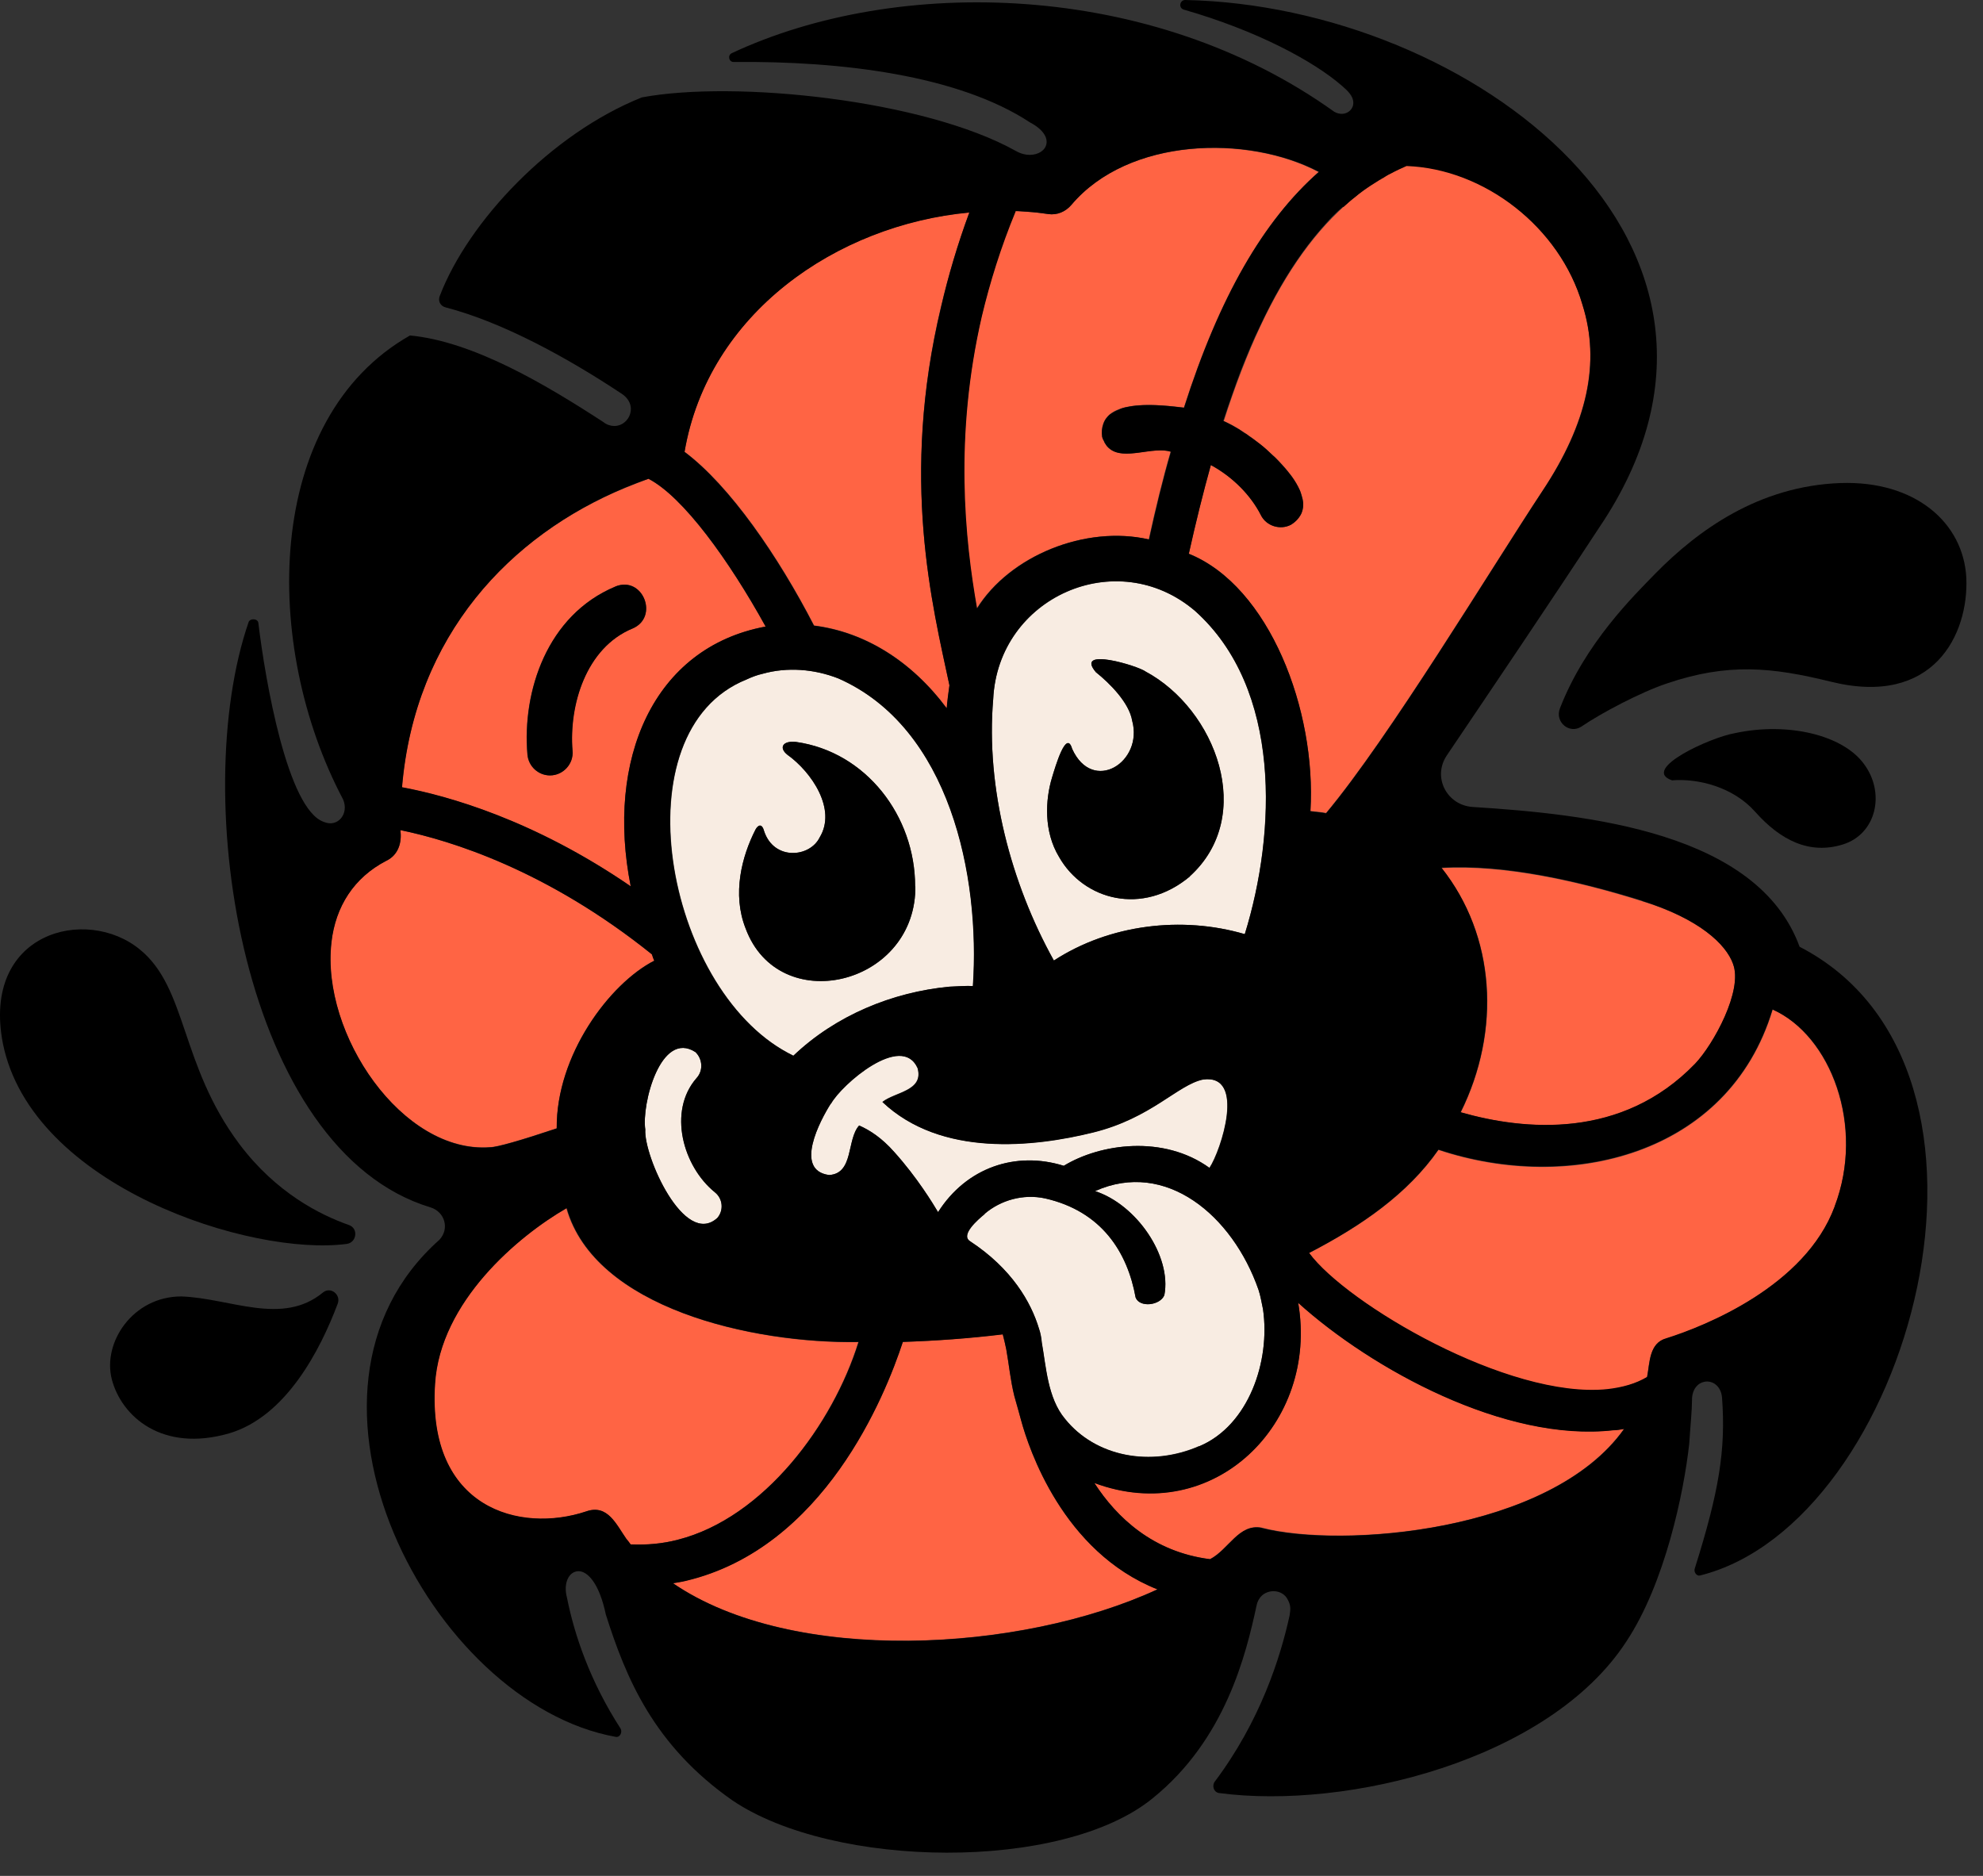 <svg width="74" height="70" viewBox="0 0 74 70" fill="none" xmlns="http://www.w3.org/2000/svg">
<rect x="0" y="0" width="74" height="70" fill="#333333" stroke="none"/>
<path d="M66.142 37.667C68.32 38.644 69.6 42.03 68.464 45.031C67.359 47.993 63.629 49.482 62.18 49.954C61.532 50.13 61.564 50.858 61.46 51.395C61.036 51.643 60.532 51.795 59.987 51.851C56.281 52.235 50.238 48.657 48.846 46.76C50.815 45.744 52.535 44.551 53.68 42.91C58.538 44.535 64.502 43.134 66.15 37.684L66.142 37.667Z" fill="#FF6444"/>
<path d="M64.67 35.971C65.054 36.947 63.95 38.972 63.261 39.7C60.532 42.526 56.906 42.19 54.513 41.509C56.025 38.46 55.817 34.914 53.792 32.393C56.145 32.257 58.939 32.889 61.292 33.633C63.413 34.29 64.414 35.234 64.678 35.979L64.67 35.971Z" fill="#FF6444"/>
<path d="M60.196 53.364C60.332 53.364 60.468 53.34 60.604 53.316C57.85 57.206 50.03 57.774 47.085 57.005C46.228 56.846 45.86 57.814 45.148 58.182C43.027 57.91 41.666 56.621 40.834 55.333C45.284 56.989 49.214 53.115 48.445 48.617C51.183 51.083 56.169 53.82 60.196 53.364V53.364Z" fill="#FF6444"/>
<path d="M59.051 11.358C59.731 13.511 59.235 15.784 57.562 18.314C55.593 21.291 51.839 27.518 49.486 30.336C49.286 30.296 49.086 30.288 48.902 30.264C49.126 26.51 47.365 21.875 44.363 20.659C44.627 19.466 44.9 18.378 45.18 17.353C46.012 17.801 46.676 18.482 47.053 19.21C47.253 19.634 47.781 19.794 48.181 19.578C49.742 18.578 46.829 16.192 45.668 15.712C47.357 10.429 49.55 7.46 52.495 6.179C55.393 6.275 58.211 8.468 59.051 11.358V11.358Z" fill="#FF6444"/>
<path d="M49.214 6.411C47.141 8.236 45.5 11.086 44.179 15.208C43.299 15.112 40.929 14.784 41.13 16.296C41.466 17.465 42.867 16.593 43.683 16.857C43.387 17.873 43.123 18.962 42.867 20.13C40.497 19.586 37.672 20.739 36.447 22.708C35.991 20.13 35.591 16.272 36.631 11.79C36.928 10.525 37.336 9.213 37.88 7.876C38.032 7.876 38.168 7.892 38.304 7.9C38.576 7.916 38.848 7.948 39.113 7.988C39.449 8.036 39.761 7.9 39.977 7.644C42.106 5.131 46.548 5.019 49.206 6.419L49.214 6.411Z" fill="#FF6444"/>
<path d="M38.112 53.019C38.384 54.036 39.649 57.902 43.195 59.303C38.08 61.672 29.58 62.128 25.113 59.079C25.273 59.055 25.433 59.015 25.593 58.983C30.748 57.766 33.029 52.091 33.686 50.074C34.926 50.034 36.175 49.938 37.416 49.786C37.464 49.97 37.512 50.154 37.552 50.346C37.648 50.914 37.704 51.499 37.848 52.091C37.92 52.363 38.072 52.875 38.112 53.019V53.019Z" fill="#FF6444"/>
<path d="M35.431 25.573C35.391 25.861 35.358 26.134 35.334 26.43C34.022 24.669 32.277 23.58 30.38 23.34C29.051 20.763 27.242 18.121 25.545 16.857C26.426 11.686 31.22 8.38 36.175 7.924C35.727 9.141 35.383 10.317 35.118 11.43C33.582 17.865 34.798 22.596 35.431 25.573V25.573Z" fill="#FF6444"/>
<path d="M21.135 45.087C22.192 48.801 28.035 50.146 32.029 50.082C31.076 53.156 28.499 56.637 25.297 57.454C24.713 57.606 24.129 57.662 23.528 57.63L23.376 57.446C22.992 56.886 22.672 56.117 21.864 56.405C19.398 57.238 15.925 56.293 16.229 51.643C16.413 48.585 19.318 46.128 21.135 45.087V45.087Z" fill="#FF6444"/>
<path d="M24.193 17.865C25.497 18.538 27.202 20.915 28.571 23.38C24.369 24.165 22.6 28.359 23.537 33.073C19.919 30.592 16.717 29.703 14.996 29.383C15.476 23.708 19.046 19.978 23.32 18.209C23.609 18.089 23.905 17.977 24.185 17.873L24.193 17.865ZM23.609 23.452C24.609 23.02 23.977 21.459 22.952 21.891C20.415 22.956 19.478 25.797 19.678 28.151C19.718 28.599 20.087 28.935 20.519 28.935C21.015 28.935 21.407 28.503 21.359 28.015C21.223 26.318 21.856 24.172 23.601 23.452H23.609Z" fill="#FF6444"/>
<path d="M24.321 35.611C24.361 35.699 24.385 35.771 24.417 35.843C22.744 36.699 20.751 39.372 20.775 42.102C19.438 42.55 18.542 42.806 18.286 42.806C15.012 43.054 11.962 38.572 12.363 35.162C12.515 33.826 13.203 32.745 14.42 32.113C14.868 31.905 15.004 31.432 14.94 30.976C16.813 31.36 20.407 32.465 24.321 35.611Z" fill="#FF6444"/>
<path d="M73.378 21.571C73.466 23.668 72.161 26.39 68.319 25.437C66.11 24.893 64.477 24.733 62.212 25.501C61.243 25.821 59.755 26.606 59.018 27.11C58.57 27.406 58.018 26.95 58.21 26.438C59.154 23.996 60.971 22.227 61.78 21.395C63.357 19.794 65.622 18.137 68.679 18.025C71.465 17.929 73.274 19.498 73.378 21.571V21.571Z" fill="black"/>
<path d="M69.56 28.511C70.368 29.599 70.016 31.128 68.768 31.512C67.527 31.897 66.446 31.36 65.494 30.288C64.677 29.367 63.365 29.039 62.396 29.119C61.204 28.711 63.837 27.51 64.742 27.358C66.711 26.934 68.768 27.422 69.56 28.511V28.511Z" fill="black"/>
<path d="M44.755 53.956C42.946 54.748 40.881 54.364 39.737 52.94C39.088 52.163 39.032 50.986 38.872 50.098C38.856 49.922 38.824 49.738 38.768 49.578C38.472 48.593 37.76 47.337 36.183 46.304C35.839 46.064 36.487 45.504 36.743 45.296C37.343 44.783 38.184 44.543 39 44.719C41.113 45.2 42.074 46.728 42.378 48.417C42.53 48.809 43.298 48.713 43.45 48.329C43.731 46.88 42.418 44.951 40.865 44.447C43.498 43.263 45.996 45.352 46.964 48.129C47.044 48.369 47.076 48.601 47.132 48.857C47.413 50.794 46.596 53.188 44.763 53.964L44.755 53.956Z" fill="#F8ECE2"/>
<path d="M26.77 45.447C25.537 46.568 24.016 43.126 24.08 42.15C23.936 41.205 24.657 38.42 25.953 39.26C26.218 39.517 26.25 39.949 25.993 40.229C24.913 41.462 25.481 43.527 26.682 44.495C26.978 44.735 27.01 45.167 26.77 45.447Z" fill="#F8ECE2"/>
<path d="M45.139 43.583C43.41 42.334 41.049 42.678 39.697 43.503C37.904 42.942 36.063 43.567 35.006 45.232C34.814 44.911 34.23 43.943 33.373 42.99C32.901 42.454 32.445 42.166 32.061 41.998C31.588 42.518 31.869 43.791 30.94 43.847C29.611 43.671 30.612 41.798 31.004 41.181C31.396 40.469 33.637 38.516 34.238 39.853C34.478 40.709 33.397 40.741 32.925 41.117C35.118 43.191 38.584 42.798 40.785 42.254C42.962 41.718 43.947 40.469 44.891 40.277C46.508 40.061 45.556 42.942 45.131 43.575L45.139 43.583Z" fill="#F8ECE2"/>
<path d="M31.292 25.317C30.388 24.957 29.379 24.885 28.467 25.141C28.251 25.189 28.043 25.269 27.858 25.357C23.08 27.278 24.817 36.835 29.411 39.292C29.499 39.333 29.563 39.373 29.611 39.397C31.188 37.892 33.309 37.027 35.43 36.819C35.694 36.803 36.095 36.779 36.311 36.795C36.591 32.689 35.454 27.15 31.292 25.317V25.317ZM34.158 33.201C34.07 36.803 29.059 37.964 27.826 34.65C27.314 33.361 27.682 31.953 28.195 30.952C28.275 30.808 28.427 30.688 28.515 31.016C28.883 32.121 30.22 32.001 30.588 31.248C31.228 30.2 30.292 28.815 29.387 28.167C29.059 27.911 29.195 27.631 29.707 27.686C32.317 28.055 34.15 30.448 34.15 33.073V33.201H34.158Z" fill="#F8ECE2"/>
<path d="M44.595 22.796C41.681 20.315 37.247 22.284 37.063 26.094C36.783 29.391 37.727 32.961 39.328 35.843C41.401 34.49 44.107 34.17 46.452 34.858C47.621 31.064 47.837 25.701 44.595 22.796V22.796ZM44.403 32.705C42.634 34.186 40.441 33.593 39.52 31.977C38.944 31.024 39.008 29.848 39.256 29.023C39.384 28.599 39.792 27.198 40.009 27.943C40.777 29.64 42.674 28.439 42.25 26.894C42.138 26.222 41.409 25.493 40.897 25.085C40.073 24.117 42.49 24.853 42.754 25.061C45.363 26.462 46.892 30.448 44.395 32.705H44.403Z" fill="#F8ECE2"/>
<path d="M44.403 32.705C42.634 34.186 40.441 33.593 39.521 31.977C38.944 31.024 39.008 29.848 39.257 29.023C39.385 28.599 39.793 27.198 40.009 27.942C40.777 29.639 42.674 28.439 42.25 26.894C42.138 26.222 41.41 25.493 40.897 25.085C40.073 24.116 42.49 24.853 42.754 25.061C45.364 26.462 46.892 30.448 44.395 32.705H44.403Z" fill="black"/>
<path d="M67.159 35.338C65.606 31.048 59.251 30.384 54.953 30.112C54 30.048 53.448 29.015 53.984 28.199C55.745 25.589 57.77 22.596 59.675 19.69C66.799 9.157 54.873 0.216 44.227 0C44.027 0 43.963 0.296 44.179 0.36C46.892 1.137 49.022 2.281 50.078 3.202C50.278 3.378 50.502 3.57 50.502 3.842C50.502 4.138 50.158 4.378 49.79 4.17C42.946 -0.736 33.469 -0.904 27.306 1.985C27.138 2.065 27.202 2.329 27.394 2.313C31.404 2.273 35.767 2.809 38.44 4.57C39.425 5.091 39.088 5.779 38.424 5.779C38.272 5.779 38.096 5.739 37.912 5.635C34.494 3.722 27.426 2.986 23.953 3.634C20.551 4.995 17.477 8.268 16.413 11.038C16.332 11.238 16.437 11.422 16.629 11.47C18.782 12.03 21.199 13.367 23.168 14.672C23.856 15.096 23.488 15.896 22.928 15.896C22.8 15.896 22.648 15.856 22.52 15.752C20.367 14.351 17.669 12.743 15.3 12.518C9.833 15.624 9.769 24.101 12.803 29.831C13.035 30.368 12.603 30.888 12.09 30.672C10.73 30.216 9.897 25.381 9.641 23.244C9.617 23.076 9.345 23.068 9.281 23.204C7.016 29.751 9.065 42.942 16.068 45.055C16.605 45.223 16.781 45.856 16.397 46.264C10.001 51.947 16.052 63.561 22.968 64.81C23.136 64.85 23.232 64.641 23.16 64.505C22.015 62.736 21.431 60.992 21.159 59.623C21.007 59.063 21.239 58.63 21.591 58.63C21.919 58.63 22.36 59.063 22.608 60.247C23.36 62.616 24.393 65.13 27.338 67.187C31.108 69.732 39.633 69.86 43.01 67.107C45.74 64.906 46.5 61.72 46.892 59.911C46.908 59.831 46.94 59.743 46.98 59.679C47.212 59.271 47.861 59.271 48.061 59.703C48.165 59.895 48.165 60.031 48.125 60.279C47.781 61.856 47.028 64.225 45.332 66.482C45.219 66.635 45.291 66.875 45.484 66.907C50.27 67.547 57.802 65.682 60.684 61.264C62.132 59.087 62.837 55.693 63.037 53.876C63.085 53.139 63.141 52.627 63.141 52.235C63.141 51.843 63.357 51.611 63.597 51.563C63.893 51.499 64.221 51.707 64.261 52.147C64.405 54.084 64.157 55.637 63.245 58.526C63.197 58.654 63.309 58.822 63.437 58.791C71.257 56.853 75.995 39.869 67.143 35.322L67.159 35.338ZM61.284 33.617C63.397 34.282 64.405 35.226 64.67 35.963C65.054 36.947 63.941 38.972 63.253 39.693C60.523 42.518 56.898 42.19 54.504 41.502C56.017 38.46 55.801 34.914 53.792 32.377C56.137 32.233 58.923 32.873 61.284 33.609V33.617ZM50.134 7.724C50.278 7.596 50.414 7.468 50.566 7.356C50.67 7.268 50.766 7.188 50.87 7.116C51.071 6.972 51.263 6.852 51.471 6.723C51.487 6.707 51.511 6.699 51.519 6.699C51.543 6.683 51.567 6.659 51.599 6.651C51.703 6.587 51.791 6.523 51.903 6.475C52.095 6.371 52.287 6.283 52.487 6.195C55.393 6.299 58.21 8.484 59.051 11.366C59.739 13.535 59.243 15.8 57.562 18.322C55.601 21.299 51.839 27.534 49.486 30.352C49.294 30.312 49.093 30.304 48.901 30.272C49.133 26.51 47.373 21.875 44.363 20.667C44.627 19.482 44.899 18.386 45.188 17.353C46.012 17.801 46.676 18.49 47.044 19.21C47.245 19.634 47.781 19.794 48.181 19.578C48.349 19.474 48.445 19.362 48.525 19.234C48.565 19.17 48.589 19.106 48.605 19.042C48.645 18.89 48.645 18.738 48.589 18.562C48.573 18.514 48.565 18.474 48.549 18.418C48.525 18.329 48.485 18.241 48.437 18.153C48.357 18.001 48.261 17.849 48.141 17.697L48.125 17.681C48.013 17.529 47.869 17.377 47.733 17.225C47.653 17.145 47.581 17.057 47.493 16.993C47.341 16.841 47.188 16.697 47.02 16.569C46.876 16.465 46.74 16.352 46.596 16.264C46.548 16.216 46.492 16.184 46.428 16.152C46.38 16.112 46.324 16.088 46.276 16.048C46.252 16.024 46.228 16.008 46.196 16C46.196 16 46.18 16 46.18 15.984C46.076 15.936 46.004 15.88 45.916 15.84C45.828 15.792 45.74 15.752 45.66 15.712H45.644C45.748 15.384 45.86 15.064 45.972 14.744C46.076 14.44 46.188 14.135 46.3 13.839C46.532 13.255 46.756 12.695 47.012 12.182C47.741 10.614 48.557 9.357 49.462 8.356C49.662 8.124 49.886 7.908 50.11 7.716L50.134 7.724ZM26.682 44.495C26.978 44.735 27.01 45.167 26.77 45.447C25.537 46.568 24.017 43.126 24.081 42.15C23.936 41.205 24.657 38.42 25.953 39.26C26.218 39.517 26.25 39.949 25.994 40.229C24.913 41.462 25.481 43.527 26.682 44.495ZM27.851 25.357C28.043 25.269 28.243 25.189 28.459 25.141C29.379 24.885 30.38 24.965 31.284 25.317C35.446 27.15 36.583 32.697 36.303 36.795C36.087 36.779 35.695 36.811 35.422 36.819C33.293 37.019 31.18 37.892 29.603 39.396C29.555 39.372 29.491 39.332 29.403 39.292C24.801 36.835 23.072 27.278 27.851 25.357V25.357ZM31.012 41.189C31.404 40.477 33.645 38.524 34.246 39.861C34.486 40.717 33.405 40.749 32.933 41.125C35.126 43.198 38.592 42.806 40.793 42.262C42.97 41.726 43.955 40.477 44.899 40.285C46.516 40.069 45.564 42.95 45.139 43.583C43.411 42.334 41.049 42.678 39.697 43.502C37.904 42.942 36.063 43.567 35.006 45.231C34.814 44.911 34.23 43.943 33.373 42.99C32.901 42.454 32.445 42.166 32.061 41.998C31.588 42.518 31.869 43.791 30.94 43.847C29.611 43.671 30.612 41.798 31.004 41.181L31.012 41.189ZM36.743 45.295C37.343 44.783 38.184 44.543 39 44.719C41.113 45.199 42.074 46.728 42.378 48.417C42.53 48.809 43.298 48.713 43.451 48.329C43.731 46.88 42.418 44.951 40.865 44.447C43.499 43.262 45.996 45.352 46.964 48.129C47.044 48.369 47.077 48.601 47.133 48.857C47.413 50.794 46.596 53.188 44.763 53.964C42.954 54.756 40.889 54.372 39.745 52.947C39.096 52.171 39.04 50.994 38.88 50.106C38.864 49.93 38.832 49.746 38.776 49.586C38.48 48.601 37.768 47.344 36.191 46.312C35.847 46.072 36.495 45.512 36.751 45.303L36.743 45.295ZM46.452 34.858C44.107 34.17 41.41 34.49 39.328 35.843C37.72 32.961 36.783 29.399 37.063 26.093C37.239 22.284 41.674 20.306 44.595 22.796C47.845 25.701 47.629 31.064 46.452 34.858ZM37.896 7.876C38.04 7.876 38.176 7.892 38.32 7.9C38.584 7.916 38.864 7.948 39.12 7.988C39.449 8.036 39.769 7.9 39.985 7.644C42.114 5.123 46.556 5.011 49.222 6.411C47.148 8.236 45.5 11.086 44.187 15.216C43.779 15.168 43.05 15.072 42.402 15.136C42.29 15.152 42.186 15.16 42.098 15.184C41.97 15.2 41.858 15.232 41.754 15.288C41.65 15.328 41.554 15.376 41.458 15.44C41.377 15.488 41.33 15.552 41.282 15.616C41.233 15.68 41.193 15.76 41.169 15.848C41.121 15.976 41.105 16.128 41.129 16.304C41.145 16.369 41.169 16.416 41.209 16.473C41.209 16.497 41.225 16.513 41.233 16.537L41.249 16.553C41.289 16.633 41.337 16.681 41.394 16.729C41.938 17.209 43.026 16.641 43.699 16.857C43.403 17.873 43.138 18.97 42.882 20.13C40.513 19.586 37.688 20.739 36.463 22.708C36.007 20.13 35.606 16.288 36.639 11.806C36.943 10.534 37.351 9.221 37.904 7.884L37.896 7.876ZM36.175 7.924C35.727 9.133 35.382 10.317 35.126 11.43C33.581 17.865 34.798 22.604 35.43 25.573C35.39 25.869 35.35 26.134 35.326 26.43C34.014 24.669 32.269 23.588 30.372 23.348C29.043 20.771 27.234 18.137 25.545 16.865C26.426 11.702 31.212 8.396 36.167 7.932L36.175 7.924ZM23.336 18.193C23.616 18.081 23.913 17.961 24.201 17.865C25.497 18.538 27.21 20.907 28.571 23.38C24.369 24.157 22.6 28.359 23.536 33.073C19.918 30.592 16.717 29.695 15.004 29.375C15.484 23.692 19.054 19.97 23.336 18.193V18.193ZM12.37 35.162C12.523 33.825 13.211 32.745 14.419 32.121C14.868 31.904 15.004 31.432 14.94 30.976C16.813 31.36 20.407 32.465 24.329 35.611C24.353 35.699 24.377 35.779 24.417 35.851C22.744 36.707 20.751 39.38 20.775 42.11C19.438 42.558 18.542 42.814 18.294 42.814C15.02 43.07 11.978 38.588 12.37 35.17V35.162ZM23.392 57.446C23 56.886 22.68 56.117 21.879 56.397C19.406 57.222 15.94 56.293 16.236 51.643C16.429 48.569 19.334 46.128 21.151 45.079C22.2 48.801 28.043 50.138 32.045 50.074C31.092 53.148 28.507 56.637 25.305 57.454C24.729 57.606 24.145 57.654 23.536 57.63C23.488 57.566 23.448 57.502 23.392 57.438V57.446ZM25.121 59.079C25.273 59.055 25.441 59.031 25.601 58.991C30.748 57.766 33.029 52.099 33.694 50.074C34.926 50.034 36.175 49.946 37.423 49.794C37.471 49.97 37.511 50.162 37.551 50.354C37.656 50.914 37.704 51.499 37.856 52.099C37.936 52.363 38.072 52.875 38.112 53.028C38.392 54.036 39.657 57.91 43.194 59.311C38.072 61.68 29.571 62.136 25.113 59.079H25.121ZM47.084 57.014C46.228 56.846 45.86 57.814 45.163 58.182C43.034 57.918 41.674 56.629 40.841 55.341C45.283 56.998 49.222 53.108 48.445 48.617C51.183 51.09 56.169 53.828 60.203 53.372C60.331 53.372 60.467 53.348 60.611 53.324C57.858 57.206 50.038 57.782 47.084 57.022V57.014ZM68.463 45.023C67.367 47.993 63.637 49.482 62.18 49.938C61.54 50.114 61.572 50.842 61.468 51.379C61.044 51.635 60.539 51.771 59.987 51.835C56.281 52.219 50.23 48.633 48.853 46.752C50.814 45.736 52.535 44.535 53.68 42.894C58.53 44.511 64.493 43.126 66.142 37.667C68.335 38.636 69.608 42.022 68.463 45.015V45.023Z" fill="black"/>
<path d="M34.158 33.073V33.201C34.07 36.803 29.059 37.964 27.826 34.65C27.314 33.361 27.682 31.953 28.195 30.952C28.275 30.808 28.427 30.688 28.515 31.016C28.883 32.121 30.22 32.001 30.588 31.248C31.228 30.2 30.292 28.815 29.387 28.167C29.059 27.91 29.195 27.63 29.707 27.686C32.317 28.055 34.15 30.448 34.15 33.073H34.158Z" fill="black"/>
<path d="M22.952 21.891C23.985 21.459 24.609 23.02 23.608 23.452C21.864 24.173 21.231 26.318 21.367 28.015C21.415 28.495 21.023 28.935 20.527 28.935C20.095 28.935 19.718 28.599 19.686 28.151C19.486 25.797 20.415 22.956 22.96 21.891H22.952Z" fill="black"/>
<path d="M13.019 45.712C13.379 45.832 13.315 46.36 12.947 46.416C9.393 46.896 1.189 44.287 0.108 38.94C-0.7 34.786 3.222 33.785 5.223 35.434C6.992 36.875 6.72 39.733 8.929 42.686C10.306 44.519 11.954 45.336 13.019 45.712V45.712Z" fill="black"/>
<path d="M12.058 48.225C12.346 48.001 12.73 48.313 12.602 48.649C11.954 50.37 10.681 52.851 8.56 53.484C6.047 54.212 4.534 52.851 4.174 51.475C3.814 50.098 4.958 48.377 6.767 48.377C8.592 48.441 10.537 49.49 12.058 48.225V48.225Z" fill="black"/>
</svg>
